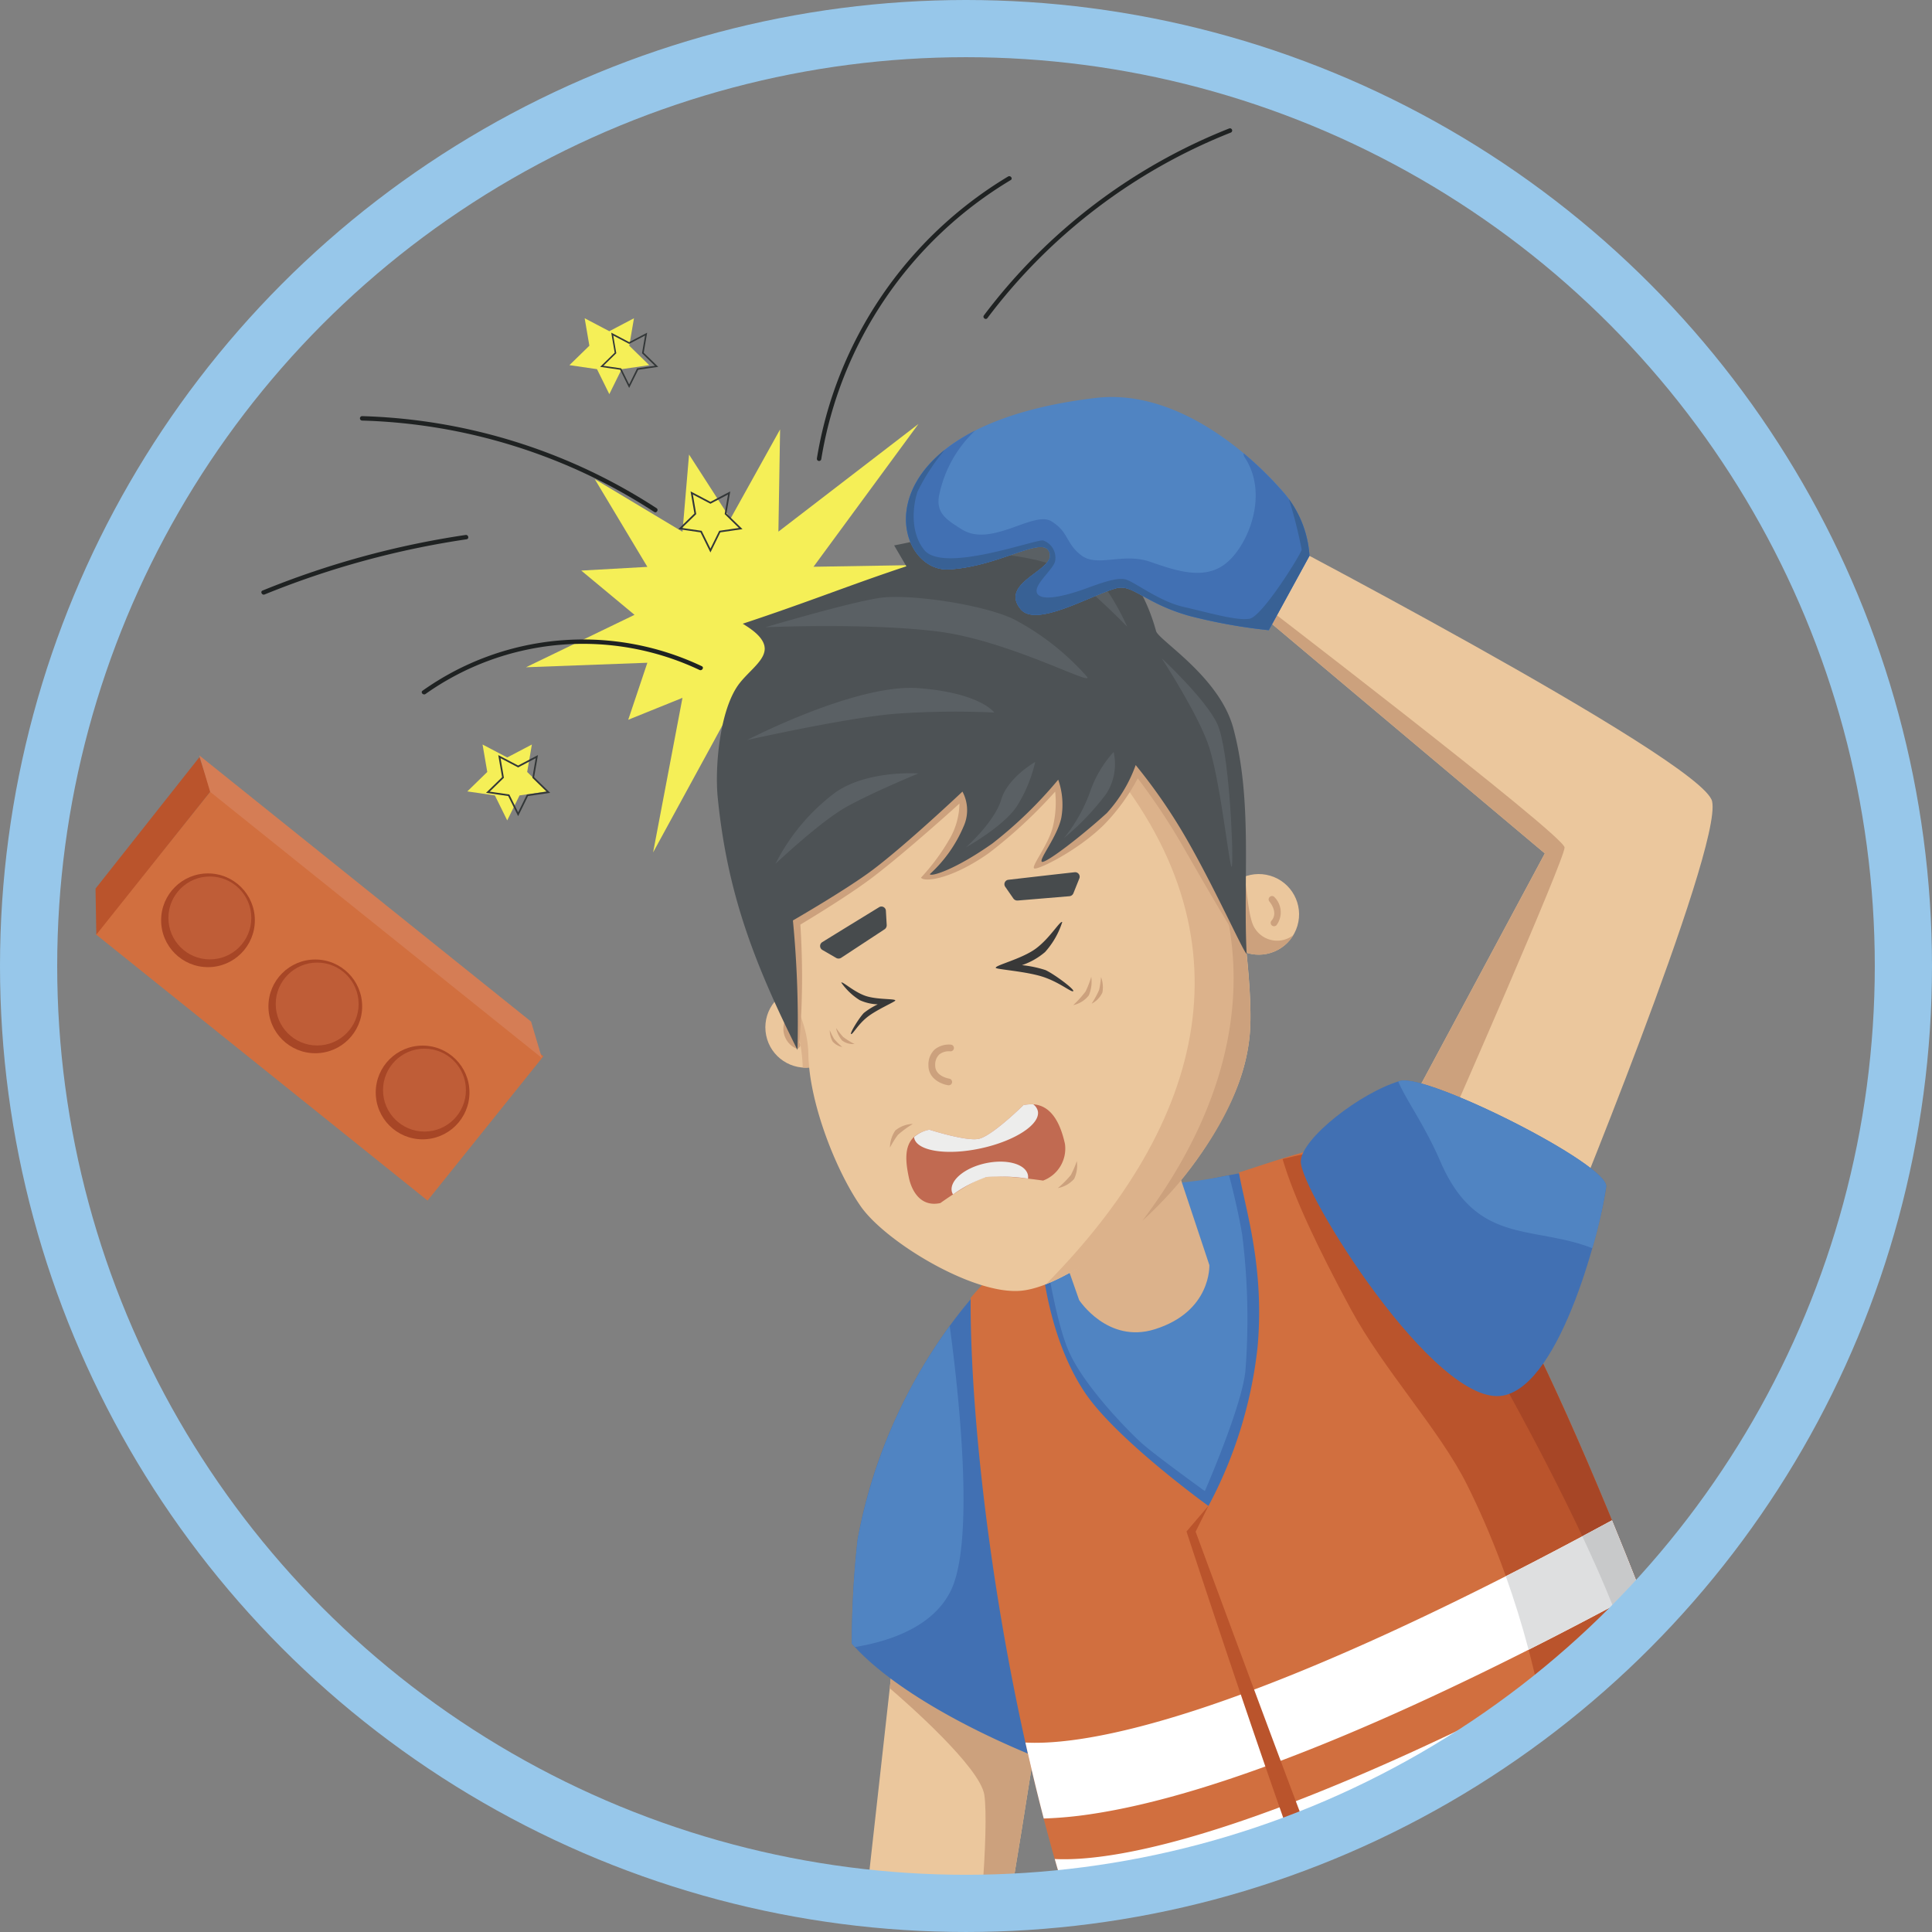 <svg xmlns="http://www.w3.org/2000/svg" xmlns:xlink="http://www.w3.org/1999/xlink" width="202.667" height="202.667" viewBox="0 0 202.667 202.667">
  <rect x="0" y="0" width="202.667" height="202.667" fill="#808080" stroke="none"/>
  <defs>
    <clipPath id="clip-path">
      <circle id="Elipse_53" data-name="Elipse 53" cx="98.333" cy="98.333" r="98.333" transform="translate(3821.261 5942.878)" fill="none"/>
    </clipPath>
    <clipPath id="clip-path-2">
      <rect id="Rectángulo_238" data-name="Rectángulo 238" width="140.137" height="182.625" transform="translate(3871.746 5965.005)" fill="none"/>
    </clipPath>
  </defs>
  <g id="Grupo_2799" data-name="Grupo 2799" transform="translate(-612.66 -3532.398)">
    <g id="Grupo_1183" data-name="Grupo 1183" transform="translate(-3205.602 -2407.48)">
      <g id="Grupo_1182" data-name="Grupo 1182" clip-path="url(#clip-path)">
        <g id="Grupo_1145" data-name="Grupo 1145">
          <g id="Grupo_1140" data-name="Grupo 1140">
            <g id="Grupo_1139" data-name="Grupo 1139">
              <g id="Grupo_1111" data-name="Grupo 1111">
                <path id="Trazado_4275" data-name="Trazado 4275" d="M3490.367,6735.829H3396.79l.233,113.694" fill="none" stroke="#909294" stroke-linecap="round" stroke-linejoin="round" stroke-width="21.782"/>
                <line id="Línea_167" data-name="Línea 167" y2="51.092" transform="translate(3490.6 6795.646)" fill="none" stroke="#909294" stroke-linecap="round" stroke-linejoin="round" stroke-width="18.152"/>
                <rect id="Rectángulo_218" data-name="Rectángulo 218" width="93.578" height="29.128" transform="translate(3397.022 6766.517)" fill="#3d3d66"/>
                <path id="Trazado_4276" data-name="Trazado 4276" d="M3397.456,6796.165H3490.6v-7.359h-93.144a3.424,3.424,0,0,0-3.093,3.679h0A3.425,3.425,0,0,0,3397.456,6796.165Z" fill="#2f2f4f"/>
                <path id="Trazado_4277" data-name="Trazado 4277" d="M3407.481,6733.452a5.942,5.942,0,0,0,5.942,5.942h57.926a5.942,5.942,0,0,0,5.943-5.942h0a5.943,5.943,0,0,0-5.943-5.942h-57.926a5.943,5.943,0,0,0-5.942,5.942Z" fill="#3d3d66"/>
                <path id="Trazado_4278" data-name="Trazado 4278" d="M3498.683,6681.86a5.467,5.467,0,0,0,5.467,5.467h28.318a5.468,5.468,0,0,0,5.468-5.467h0a5.467,5.467,0,0,0-5.468-5.466H3504.15a5.466,5.466,0,0,0-5.467,5.466Z" fill="#0d0d0d"/>
                <path id="Trazado_4279" data-name="Trazado 4279" d="M3532.468,6681.86H3504.15a5.46,5.46,0,0,0-4.729,2.733,5.411,5.411,0,0,1-.738-2.733,5.466,5.466,0,0,1,5.467-5.466h28.318a5.458,5.458,0,0,1,4.73,8.2A5.46,5.46,0,0,0,3532.468,6681.86Z" fill="#333"/>
                <g id="Grupo_1095" data-name="Grupo 1095">
                  <path id="Trazado_4280" data-name="Trazado 4280" d="M3533.181,6681.623H3490.6v118.586h-95.24l-32.967,55.351" fill="none" stroke="#909294" stroke-linecap="round" stroke-linejoin="round" stroke-width="29.043"/>
                  <path id="Trazado_4281" data-name="Trazado 4281" d="M3506.288,6846.738h-67.977l-17.472-17.473h-39.16" fill="none" stroke="#909294" stroke-linecap="round" stroke-linejoin="round" stroke-width="18.152"/>
                  <path id="Trazado_4282" data-name="Trazado 4282" d="M3326.939,6833.2c-1.422,2.662.334,6.375,3.92,8.292l26.555,14.184c3.588,1.917,7.651,1.311,9.073-1.351h0c1.421-2.663-.334-6.376-3.922-8.293l-26.554-14.184c-3.588-1.916-7.65-1.311-9.072,1.352Z" fill="#333"/>
                  <path id="Trazado_4283" data-name="Trazado 4283" d="M3359.724,6851.988l-26.553-14.185a8.281,8.281,0,0,0-6.529-.749,4,4,0,0,1,.3-.74c1.422-2.663,5.484-3.268,9.072-1.352l26.554,14.185c3.588,1.917,5.343,5.629,3.922,8.292a4.521,4.521,0,0,1-2.543,2.1C3364.73,6856.965,3362.992,6853.732,3359.724,6851.988Z" fill="#0d0d0d"/>
                </g>
                <g id="Grupo_1110" data-name="Grupo 1110">
                  <g id="Grupo_1096" data-name="Grupo 1096">
                    <line id="Línea_168" data-name="Línea 168" x1="52.115" y1="13.964" transform="translate(3439.68 6809.524)" fill="none" stroke="#b5b5b5" stroke-miterlimit="10" stroke-width="3.63"/>
                    <line id="Línea_169" data-name="Línea 169" x1="52.101" y2="14.012" transform="translate(3439.694 6823.488)" fill="none" stroke="#b5b5b5" stroke-miterlimit="10" stroke-width="3.63"/>
                    <line id="Línea_170" data-name="Línea 170" x1="38.081" y2="38.221" transform="translate(3453.714 6823.488)" fill="none" stroke="#b5b5b5" stroke-miterlimit="10" stroke-width="3.63"/>
                    <line id="Línea_171" data-name="Línea 171" x1="13.822" y2="52.155" transform="translate(3477.972 6823.488)" fill="none" stroke="#b5b5b5" stroke-miterlimit="10" stroke-width="3.63"/>
                    <line id="Línea_172" data-name="Línea 172" x2="14.153" y2="52.066" transform="translate(3491.795 6823.488)" fill="none" stroke="#b5b5b5" stroke-miterlimit="10" stroke-width="3.63"/>
                    <line id="Línea_173" data-name="Línea 173" x2="38.325" y2="37.98" transform="translate(3491.795 6823.488)" fill="none" stroke="#b5b5b5" stroke-miterlimit="10" stroke-width="3.63"/>
                    <line id="Línea_174" data-name="Línea 174" x2="52.192" y2="13.683" transform="translate(3491.795 6823.488)" fill="none" stroke="#b5b5b5" stroke-miterlimit="10" stroke-width="3.63"/>
                    <line id="Línea_175" data-name="Línea 175" y1="14.292" x2="52.027" transform="translate(3491.795 6809.196)" fill="none" stroke="#b5b5b5" stroke-miterlimit="10" stroke-width="3.63"/>
                    <line id="Línea_176" data-name="Línea 176" y1="38.425" x2="37.875" transform="translate(3491.795 6785.063)" fill="none" stroke="#b5b5b5" stroke-miterlimit="10" stroke-width="3.63"/>
                    <line id="Línea_177" data-name="Línea 177" y1="52.226" x2="13.541" transform="translate(3491.795 6771.262)" fill="none" stroke="#b5b5b5" stroke-miterlimit="10" stroke-width="3.63"/>
                    <line id="Línea_178" data-name="Línea 178" x1="14.435" y1="51.986" transform="translate(3477.36 6771.502)" fill="none" stroke="#b5b5b5" stroke-miterlimit="10" stroke-width="3.63"/>
                    <line id="Línea_179" data-name="Línea 179" x1="38.528" y1="37.768" transform="translate(3453.267 6785.72)" fill="none" stroke="#b5b5b5" stroke-miterlimit="10" stroke-width="3.63"/>
                  </g>
                  <g id="Grupo_1097" data-name="Grupo 1097">
                    <line id="Línea_180" data-name="Línea 180" x1="46.726" y1="26.976" transform="translate(3445.062 6796.5)" fill="none" stroke="#b5b5b5" stroke-miterlimit="10" stroke-width="3.63"/>
                    <line id="Línea_181" data-name="Línea 181" x1="53.952" y2="0.049" transform="translate(3437.835 6823.477)" fill="none" stroke="#b5b5b5" stroke-miterlimit="10" stroke-width="3.63"/>
                    <line id="Línea_182" data-name="Línea 182" x1="46.675" y2="27.063" transform="translate(3445.112 6823.477)" fill="none" stroke="#b5b5b5" stroke-miterlimit="10" stroke-width="3.63"/>
                    <line id="Línea_183" data-name="Línea 183" x1="26.849" y2="46.8" transform="translate(3464.938 6823.477)" fill="none" stroke="#b5b5b5" stroke-miterlimit="10" stroke-width="3.63"/>
                    <line id="Línea_184" data-name="Línea 184" x2="0.195" y2="53.956" transform="translate(3491.787 6823.477)" fill="none" stroke="#b5b5b5" stroke-miterlimit="10" stroke-width="3.63"/>
                    <line id="Línea_185" data-name="Línea 185" x2="27.189" y2="46.606" transform="translate(3491.787 6823.477)" fill="none" stroke="#b5b5b5" stroke-miterlimit="10" stroke-width="3.63"/>
                    <line id="Línea_186" data-name="Línea 186" x2="46.872" y2="26.725" transform="translate(3491.787 6823.477)" fill="none" stroke="#b5b5b5" stroke-miterlimit="10" stroke-width="3.63"/>
                    <line id="Línea_187" data-name="Línea 187" y1="0.339" x2="53.953" transform="translate(3491.787 6823.137)" fill="none" stroke="#b5b5b5" stroke-miterlimit="10" stroke-width="3.63"/>
                    <line id="Línea_188" data-name="Línea 188" y1="27.312" x2="46.531" transform="translate(3491.787 6796.165)" fill="none" stroke="#b5b5b5" stroke-miterlimit="10" stroke-width="3.63"/>
                    <line id="Línea_189" data-name="Línea 189" y1="46.942" x2="26.597" transform="translate(3491.787 6776.534)" fill="none" stroke="#b5b5b5" stroke-miterlimit="10" stroke-width="3.63"/>
                    <line id="Línea_190" data-name="Línea 190" x1="0.488" y1="53.951" transform="translate(3491.299 6769.526)" fill="none" stroke="#b5b5b5" stroke-miterlimit="10" stroke-width="3.63"/>
                    <line id="Línea_191" data-name="Línea 191" x1="27.44" y1="46.453" transform="translate(3464.347 6777.024)" fill="none" stroke="#b5b5b5" stroke-miterlimit="10" stroke-width="3.63"/>
                  </g>
                  <g id="Grupo_1098" data-name="Grupo 1098">
                    <line id="Línea_192" data-name="Línea 192" x1="53.953" transform="translate(3437.842 6823.488)" fill="none" stroke="#b5b5b5" stroke-miterlimit="10" stroke-width="5.446"/>
                    <line id="Línea_193" data-name="Línea 193" x1="46.7" y2="27.02" transform="translate(3445.095 6823.488)" fill="none" stroke="#b5b5b5" stroke-miterlimit="10" stroke-width="5.446"/>
                    <line id="Línea_194" data-name="Línea 194" x1="26.891" y2="46.774" transform="translate(3464.904 6823.488)" fill="none" stroke="#b5b5b5" stroke-miterlimit="10" stroke-width="5.446"/>
                    <line id="Línea_195" data-name="Línea 195" x2="0.147" y2="53.956" transform="translate(3491.795 6823.488)" fill="none" stroke="#b5b5b5" stroke-miterlimit="10" stroke-width="5.446"/>
                    <line id="Línea_196" data-name="Línea 196" x2="27.146" y2="46.629" transform="translate(3491.795 6823.488)" fill="none" stroke="#b5b5b5" stroke-miterlimit="10" stroke-width="5.446"/>
                    <line id="Línea_197" data-name="Línea 197" x2="46.847" y2="26.767" transform="translate(3491.795 6823.488)" fill="none" stroke="#b5b5b5" stroke-miterlimit="10" stroke-width="5.446"/>
                    <line id="Línea_198" data-name="Línea 198" y1="0.292" x2="53.955" transform="translate(3491.795 6823.196)" fill="none" stroke="#b5b5b5" stroke-miterlimit="10" stroke-width="5.446"/>
                    <line id="Línea_199" data-name="Línea 199" y1="27.271" x2="46.555" transform="translate(3491.795 6796.217)" fill="none" stroke="#b5b5b5" stroke-miterlimit="10" stroke-width="5.446"/>
                    <line id="Línea_200" data-name="Línea 200" y1="46.918" x2="26.639" transform="translate(3491.795 6776.569)" fill="none" stroke="#b5b5b5" stroke-miterlimit="10" stroke-width="5.446"/>
                    <line id="Línea_201" data-name="Línea 201" x1="0.438" y1="53.951" transform="translate(3491.356 6769.536)" fill="none" stroke="#b5b5b5" stroke-miterlimit="10" stroke-width="5.446"/>
                    <line id="Línea_202" data-name="Línea 202" x1="27.398" y1="46.478" transform="translate(3464.397 6777.009)" fill="none" stroke="#b5b5b5" stroke-miterlimit="10" stroke-width="5.446"/>
                    <line id="Línea_203" data-name="Línea 203" x1="46.991" y1="26.509" transform="translate(3444.804 6796.979)" fill="none" stroke="#b5b5b5" stroke-miterlimit="10" stroke-width="5.446"/>
                  </g>
                  <g id="Grupo_1109" data-name="Grupo 1109">
                    <g id="Grupo_1100" data-name="Grupo 1100">
                      <g id="Grupo_1099" data-name="Grupo 1099">
                        <path id="Trazado_4284" data-name="Trazado 4284" d="M3491.795,6769.535a53.953,53.953,0,1,1-53.953,53.954,53.953,53.953,0,0,1,53.953-53.954m0-4.278a58.062,58.062,0,1,0,22.668,4.578,57.868,57.868,0,0,0-22.668-4.578Z" fill="#363636"/>
                      </g>
                    </g>
                    <g id="Grupo_1102" data-name="Grupo 1102">
                      <g id="Grupo_1101" data-name="Grupo 1101">
                        <path id="Trazado_4285" data-name="Trazado 4285" d="M3491.795,6770.962a52.354,52.354,0,1,1-20.446,4.127,52.188,52.188,0,0,1,20.446-4.127m0-1.427a53.953,53.953,0,1,0,53.953,53.954,53.953,53.953,0,0,0-53.953-53.954Z" fill="#dbdbdb"/>
                      </g>
                    </g>
                    <g id="Grupo_1104" data-name="Grupo 1104">
                      <g id="Grupo_1103" data-name="Grupo 1103">
                        <path id="Trazado_4286" data-name="Trazado 4286" d="M3491.795,6778.582a44.768,44.768,0,1,1-17.479,3.529,44.612,44.612,0,0,1,17.479-3.529m0-1.854a46.76,46.76,0,1,0,46.761,46.761,46.76,46.76,0,0,0-46.761-46.761Z" fill="#dbdbdb"/>
                      </g>
                    </g>
                    <g id="Grupo_1106" data-name="Grupo 1106">
                      <g id="Grupo_1105" data-name="Grupo 1105">
                        <path id="Trazado_4287" data-name="Trazado 4287" d="M3484.183,6823.489a7.613,7.613,0,1,1,7.612,7.612A7.612,7.612,0,0,1,3484.183,6823.489Z" fill="#dbdbdb"/>
                      </g>
                    </g>
                    <g id="Grupo_1108" data-name="Grupo 1108">
                      <g id="Grupo_1107" data-name="Grupo 1107">
                        <path id="Trazado_4288" data-name="Trazado 4288" d="M3486.337,6823.489a5.459,5.459,0,1,1,5.458,5.459A5.46,5.46,0,0,1,3486.337,6823.489Z" fill="#595959"/>
                      </g>
                    </g>
                  </g>
                </g>
                <path id="Trazado_4289" data-name="Trazado 4289" d="M3364.735,6863.93a15.235,15.235,0,1,0,15.235-15.236A15.234,15.234,0,0,0,3364.735,6863.93Z" fill="#363636"/>
                <path id="Trazado_4290" data-name="Trazado 4290" d="M3371.6,6863.93a8.372,8.372,0,1,0,8.372-8.371A8.372,8.372,0,0,0,3371.6,6863.93Z" fill="#6d6d6d"/>
                <path id="Trazado_4291" data-name="Trazado 4291" d="M3375.235,6863.93a4.735,4.735,0,1,0,4.735-4.735A4.735,4.735,0,0,0,3375.235,6863.93Z" fill="#333"/>
                <path id="Trazado_4292" data-name="Trazado 4292" d="M3397.022,6849.523c0,7.963-7.625,14.407-17.052,14.407" fill="none" stroke="#0d0d0d" stroke-linecap="round" stroke-linejoin="round" stroke-width="36.304"/>
                <path id="Trazado_4293" data-name="Trazado 4293" d="M3377.2,6863.93a2.771,2.771,0,1,0,2.772-2.772A2.773,2.773,0,0,0,3377.2,6863.93Z" fill="#cfcfcf"/>
              </g>
              <rect id="Rectángulo_219" data-name="Rectángulo 219" width="40.371" height="76.205" transform="translate(3490.892 6693.331)" fill="#3d3d66"/>
              <g id="Grupo_1121" data-name="Grupo 1121">
                <path id="Trazado_4294" data-name="Trazado 4294" d="M3472.226,6675.3l-6.316,45.942-44.249-1.2" fill="none" stroke="#e4ae96" stroke-linecap="round" stroke-linejoin="round" stroke-width="69.111"/>
                <rect id="Rectángulo_220" data-name="Rectángulo 220" width="20.894" height="16.159" rx="8.079" transform="translate(3414.068 6709.234) rotate(17.182)" fill="#dd957a"/>
                <path id="Rectángulo_221" data-name="Rectángulo 221" d="M12.254,0h0A12.254,12.254,0,0,1,24.508,12.254V39.943a0,0,0,0,1,0,0H0a0,0,0,0,1,0,0V12.254A12.254,12.254,0,0,1,12.254,0Z" transform="translate(3461.964 6663.569) rotate(14.111)" fill="#587b68"/>
                <g id="Grupo_1120" data-name="Grupo 1120">
                  <path id="Trazado_4295" data-name="Trazado 4295" d="M3521.2,6772.9l-73.414-4.313,11.533-92.474a13.516,13.516,0,0,1,14.14-12.864l39.53,1.868a13.518,13.518,0,0,1,12.864,14.141Z" fill="#648777"/>
                  <g id="Grupo_1115" data-name="Grupo 1115">
                    <g id="Grupo_1114" data-name="Grupo 1114">
                      <g id="Grupo_1112" data-name="Grupo 1112">
                        <rect id="Rectángulo_222" data-name="Rectángulo 222" width="15.24" height="9.521" transform="translate(3366.099 6820.342) rotate(30.05)" fill="#e4ae96"/>
                      </g>
                      <g id="Grupo_1113" data-name="Grupo 1113">
                        <path id="Trazado_4296" data-name="Trazado 4296" d="M3366.922,6849.353,3340.387,6834a7.589,7.589,0,0,1-2.769-10.369h0a7.59,7.59,0,0,1,10.37-2.769l26.535,15.351Z" fill="#e4ae96"/>
                      </g>
                      <rect id="Rectángulo_223" data-name="Rectángulo 223" width="38.244" height="3.795" transform="translate(3366.922 6849.353) rotate(-149.95)" fill="#090909"/>
                      <rect id="Rectángulo_224" data-name="Rectángulo 224" width="7.248" height="11.384" transform="matrix(-0.866, -0.501, 0.501, -0.866, 3351.402, 6835.991)" fill="#090909"/>
                    </g>
                    <path id="Trazado_4297" data-name="Trazado 4297" d="M3468.756,6773.353l-65.73.091-30.77,44.188" fill="none" stroke="#587b68" stroke-linecap="square" stroke-linejoin="round" stroke-width="129.584"/>
                  </g>
                  <g id="Grupo_1119" data-name="Grupo 1119">
                    <g id="Grupo_1118" data-name="Grupo 1118">
                      <g id="Grupo_1116" data-name="Grupo 1116">
                        <rect id="Rectángulo_225" data-name="Rectángulo 225" width="15.24" height="9.521" transform="matrix(0.866, 0.501, -0.501, 0.866, 3406.538, 6820.342)" fill="#e4ae96"/>
                      </g>
                      <g id="Grupo_1117" data-name="Grupo 1117">
                        <path id="Trazado_4298" data-name="Trazado 4298" d="M3407.361,6849.353,3380.826,6834a7.588,7.588,0,0,1-2.768-10.369h0a7.589,7.589,0,0,1,10.369-2.769l26.535,15.351Z" fill="#e4ae96"/>
                      </g>
                      <rect id="Rectángulo_226" data-name="Rectángulo 226" width="38.244" height="3.795" transform="translate(3407.361 6849.353) rotate(-149.95)" fill="#090909"/>
                      <rect id="Rectángulo_227" data-name="Rectángulo 227" width="7.248" height="11.384" transform="matrix(-0.866, -0.501, 0.501, -0.866, 3391.841, 6835.991)" fill="#090909"/>
                    </g>
                    <path id="Trazado_4299" data-name="Trazado 4299" d="M3509.2,6773.353l-65.73.091-30.77,44.188" fill="none" stroke="#587b68" stroke-linecap="square" stroke-linejoin="round" stroke-width="129.584"/>
                  </g>
                </g>
                <path id="Trazado_4300" data-name="Trazado 4300" d="M3514.269,6676.155l-8.474,45-39.885.082" fill="none" stroke="#e4ae96" stroke-linecap="round" stroke-linejoin="round" stroke-width="69.111"/>
                <rect id="Rectángulo_228" data-name="Rectángulo 228" width="20.894" height="16.159" rx="8.079" transform="matrix(0.999, 0.047, -0.047, 0.999, 3453.34, 6711.954)" fill="#dd957a"/>
                <path id="Rectángulo_229" data-name="Rectángulo 229" d="M12.254,0h0A12.254,12.254,0,0,1,24.508,12.254V39.943a0,0,0,0,1,0,0H0a0,0,0,0,1,0,0V12.254A12.254,12.254,0,0,1,12.254,0Z" transform="translate(3502.682 6665.695) rotate(8.793)" fill="#587b68"/>
              </g>
              <g id="Grupo_1138" data-name="Grupo 1138">
                <g id="Grupo_1137" data-name="Grupo 1137">
                  <path id="Trazado_4301" data-name="Trazado 4301" d="M3574.077,6681.623H3531.5v118.586h-96.371l-32.967,55.351" fill="none" stroke="#909294" stroke-linecap="round" stroke-linejoin="round" stroke-width="29.043"/>
                  <path id="Trazado_4302" data-name="Trazado 4302" d="M3547.184,6846.738h-67.977l-17.472-17.473h-45.1" fill="none" stroke="#909294" stroke-linecap="round" stroke-linejoin="round" stroke-width="18.152"/>
                  <path id="Trazado_4303" data-name="Trazado 4303" d="M3531.263,6735.829h-93.577l.233,113.694" fill="none" stroke="#909294" stroke-linecap="round" stroke-linejoin="round" stroke-width="21.782"/>
                  <line id="Línea_204" data-name="Línea 204" y2="51.092" transform="translate(3531.496 6795.646)" fill="none" stroke="#909294" stroke-linecap="round" stroke-linejoin="round" stroke-width="18.152"/>
                  <rect id="Rectángulo_230" data-name="Rectángulo 230" width="93.578" height="29.128" transform="translate(3437.918 6766.517)" fill="#2f2f4f"/>
                  <path id="Trazado_4304" data-name="Trazado 4304" d="M3448.377,6733.452a5.942,5.942,0,0,0,5.942,5.942h57.926a5.942,5.942,0,0,0,5.943-5.942h0a5.943,5.943,0,0,0-5.943-5.942h-57.926a5.943,5.943,0,0,0-5.942,5.942Z" fill="#2f2f4f"/>
                  <path id="Trazado_4305" data-name="Trazado 4305" d="M3539.579,6681.86a5.467,5.467,0,0,0,5.467,5.467h28.318a5.468,5.468,0,0,0,5.468-5.467h0a5.467,5.467,0,0,0-5.468-5.466h-28.318a5.466,5.466,0,0,0-5.467,5.466Z" fill="#0d0d0d"/>
                  <path id="Trazado_4306" data-name="Trazado 4306" d="M3573.364,6681.86h-28.318a5.46,5.46,0,0,0-4.729,2.733,5.458,5.458,0,0,1,4.729-8.2h28.318a5.458,5.458,0,0,1,4.73,8.2A5.46,5.46,0,0,0,3573.364,6681.86Z" fill="#333"/>
                  <path id="Trazado_4307" data-name="Trazado 4307" d="M3367.552,6833.486c-1.422,2.663.334,6.376,3.921,8.293l26.554,14.184c3.588,1.917,7.651,1.311,9.073-1.352h0c1.421-2.662-.333-6.375-3.922-8.292l-26.554-14.185c-3.588-1.916-7.65-1.31-9.072,1.352Z" fill="#333"/>
                  <path id="Trazado_4308" data-name="Trazado 4308" d="M3400.337,6849.16l-26.553-14.185a8.282,8.282,0,0,0-6.529-.749,4.113,4.113,0,0,1,.3-.74c1.422-2.662,5.484-3.268,9.072-1.352l26.554,14.185c3.589,1.917,5.343,5.63,3.922,8.292a4.52,4.52,0,0,1-2.543,2.1C3405.343,6854.137,3403.6,6850.9,3400.337,6849.16Z" fill="#0d0d0d"/>
                  <g id="Grupo_1136" data-name="Grupo 1136">
                    <g id="Grupo_1122" data-name="Grupo 1122">
                      <line id="Línea_205" data-name="Línea 205" x1="52.115" y1="13.964" transform="translate(3480.576 6809.524)" fill="none" stroke="#b5b5b5" stroke-miterlimit="10" stroke-width="3.63"/>
                      <line id="Línea_206" data-name="Línea 206" x1="52.101" y2="14.012" transform="translate(3480.59 6823.488)" fill="none" stroke="#b5b5b5" stroke-miterlimit="10" stroke-width="3.63"/>
                      <line id="Línea_207" data-name="Línea 207" x1="38.081" y2="38.221" transform="translate(3494.61 6823.488)" fill="none" stroke="#b5b5b5" stroke-miterlimit="10" stroke-width="3.63"/>
                      <line id="Línea_208" data-name="Línea 208" x1="13.822" y2="52.155" transform="translate(3518.868 6823.488)" fill="none" stroke="#b5b5b5" stroke-miterlimit="10" stroke-width="3.63"/>
                      <line id="Línea_209" data-name="Línea 209" x2="14.153" y2="52.066" transform="translate(3532.691 6823.488)" fill="none" stroke="#b5b5b5" stroke-miterlimit="10" stroke-width="3.63"/>
                      <line id="Línea_210" data-name="Línea 210" x2="38.325" y2="37.98" transform="translate(3532.691 6823.488)" fill="none" stroke="#b5b5b5" stroke-miterlimit="10" stroke-width="3.63"/>
                      <line id="Línea_211" data-name="Línea 211" x2="52.192" y2="13.683" transform="translate(3532.691 6823.488)" fill="none" stroke="#b5b5b5" stroke-miterlimit="10" stroke-width="3.63"/>
                      <line id="Línea_212" data-name="Línea 212" y1="14.292" x2="52.027" transform="translate(3532.691 6809.196)" fill="none" stroke="#b5b5b5" stroke-miterlimit="10" stroke-width="3.63"/>
                      <line id="Línea_213" data-name="Línea 213" y1="38.425" x2="37.875" transform="translate(3532.691 6785.063)" fill="none" stroke="#b5b5b5" stroke-miterlimit="10" stroke-width="3.63"/>
                      <line id="Línea_214" data-name="Línea 214" y1="52.226" x2="13.541" transform="translate(3532.691 6771.262)" fill="none" stroke="#b5b5b5" stroke-miterlimit="10" stroke-width="3.63"/>
                      <line id="Línea_215" data-name="Línea 215" x1="14.435" y1="51.986" transform="translate(3518.256 6771.502)" fill="none" stroke="#b5b5b5" stroke-miterlimit="10" stroke-width="3.63"/>
                      <line id="Línea_216" data-name="Línea 216" x1="38.528" y1="37.768" transform="translate(3494.163 6785.72)" fill="none" stroke="#b5b5b5" stroke-miterlimit="10" stroke-width="3.63"/>
                    </g>
                    <g id="Grupo_1123" data-name="Grupo 1123">
                      <line id="Línea_217" data-name="Línea 217" x1="46.726" y1="26.976" transform="translate(3485.958 6796.5)" fill="none" stroke="#b5b5b5" stroke-miterlimit="10" stroke-width="3.63"/>
                      <line id="Línea_218" data-name="Línea 218" x1="53.952" y2="0.049" transform="translate(3478.731 6823.477)" fill="none" stroke="#b5b5b5" stroke-miterlimit="10" stroke-width="3.63"/>
                      <line id="Línea_219" data-name="Línea 219" x1="46.675" y2="27.063" transform="translate(3486.008 6823.477)" fill="none" stroke="#b5b5b5" stroke-miterlimit="10" stroke-width="3.63"/>
                      <line id="Línea_220" data-name="Línea 220" x1="26.849" y2="46.8" transform="translate(3505.834 6823.477)" fill="none" stroke="#b5b5b5" stroke-miterlimit="10" stroke-width="3.63"/>
                      <line id="Línea_221" data-name="Línea 221" x2="0.195" y2="53.956" transform="translate(3532.683 6823.477)" fill="none" stroke="#b5b5b5" stroke-miterlimit="10" stroke-width="3.63"/>
                      <line id="Línea_222" data-name="Línea 222" x2="27.189" y2="46.606" transform="translate(3532.683 6823.477)" fill="none" stroke="#b5b5b5" stroke-miterlimit="10" stroke-width="3.63"/>
                      <line id="Línea_223" data-name="Línea 223" x2="46.872" y2="26.725" transform="translate(3532.683 6823.477)" fill="none" stroke="#b5b5b5" stroke-miterlimit="10" stroke-width="3.63"/>
                      <line id="Línea_224" data-name="Línea 224" y1="0.339" x2="53.953" transform="translate(3532.683 6823.137)" fill="none" stroke="#b5b5b5" stroke-miterlimit="10" stroke-width="3.63"/>
                      <line id="Línea_225" data-name="Línea 225" y1="27.312" x2="46.531" transform="translate(3532.683 6796.165)" fill="none" stroke="#b5b5b5" stroke-miterlimit="10" stroke-width="3.63"/>
                      <line id="Línea_226" data-name="Línea 226" y1="46.942" x2="26.597" transform="translate(3532.683 6776.534)" fill="none" stroke="#b5b5b5" stroke-miterlimit="10" stroke-width="3.63"/>
                      <line id="Línea_227" data-name="Línea 227" x1="0.488" y1="53.951" transform="translate(3532.195 6769.526)" fill="none" stroke="#b5b5b5" stroke-miterlimit="10" stroke-width="3.63"/>
                      <line id="Línea_228" data-name="Línea 228" x1="27.44" y1="46.453" transform="translate(3505.243 6777.024)" fill="none" stroke="#b5b5b5" stroke-miterlimit="10" stroke-width="3.63"/>
                    </g>
                    <g id="Grupo_1124" data-name="Grupo 1124">
                      <line id="Línea_229" data-name="Línea 229" x1="53.953" transform="translate(3478.738 6823.488)" fill="none" stroke="#b5b5b5" stroke-miterlimit="10" stroke-width="5.446"/>
                      <line id="Línea_230" data-name="Línea 230" x1="46.7" y2="27.02" transform="translate(3485.991 6823.488)" fill="none" stroke="#b5b5b5" stroke-miterlimit="10" stroke-width="5.446"/>
                      <line id="Línea_231" data-name="Línea 231" x1="26.891" y2="46.774" transform="translate(3505.8 6823.488)" fill="none" stroke="#b5b5b5" stroke-miterlimit="10" stroke-width="5.446"/>
                      <line id="Línea_232" data-name="Línea 232" x2="0.147" y2="53.956" transform="translate(3532.691 6823.488)" fill="none" stroke="#b5b5b5" stroke-miterlimit="10" stroke-width="5.446"/>
                      <line id="Línea_233" data-name="Línea 233" x2="27.146" y2="46.629" transform="translate(3532.691 6823.488)" fill="none" stroke="#b5b5b5" stroke-miterlimit="10" stroke-width="5.446"/>
                      <line id="Línea_234" data-name="Línea 234" x2="46.847" y2="26.767" transform="translate(3532.691 6823.488)" fill="none" stroke="#b5b5b5" stroke-miterlimit="10" stroke-width="5.446"/>
                      <line id="Línea_235" data-name="Línea 235" y1="0.292" x2="53.955" transform="translate(3532.691 6823.196)" fill="none" stroke="#b5b5b5" stroke-miterlimit="10" stroke-width="5.446"/>
                      <line id="Línea_236" data-name="Línea 236" y1="27.271" x2="46.555" transform="translate(3532.691 6796.217)" fill="none" stroke="#b5b5b5" stroke-miterlimit="10" stroke-width="5.446"/>
                      <line id="Línea_237" data-name="Línea 237" y1="46.918" x2="26.639" transform="translate(3532.691 6776.569)" fill="none" stroke="#b5b5b5" stroke-miterlimit="10" stroke-width="5.446"/>
                      <line id="Línea_238" data-name="Línea 238" x1="0.438" y1="53.951" transform="translate(3532.252 6769.536)" fill="none" stroke="#b5b5b5" stroke-miterlimit="10" stroke-width="5.446"/>
                      <line id="Línea_239" data-name="Línea 239" x1="27.398" y1="46.478" transform="translate(3505.293 6777.009)" fill="none" stroke="#b5b5b5" stroke-miterlimit="10" stroke-width="5.446"/>
                      <line id="Línea_240" data-name="Línea 240" x1="46.991" y1="26.509" transform="translate(3485.7 6796.979)" fill="none" stroke="#b5b5b5" stroke-miterlimit="10" stroke-width="5.446"/>
                    </g>
                    <g id="Grupo_1135" data-name="Grupo 1135">
                      <g id="Grupo_1126" data-name="Grupo 1126">
                        <g id="Grupo_1125" data-name="Grupo 1125">
                          <path id="Trazado_4309" data-name="Trazado 4309" d="M3532.691,6769.535a53.953,53.953,0,1,1-53.953,53.954,53.953,53.953,0,0,1,53.953-53.954m0-4.278a58.062,58.062,0,1,0,22.668,4.578,57.868,57.868,0,0,0-22.668-4.578Z" fill="#363636"/>
                        </g>
                      </g>
                      <g id="Grupo_1128" data-name="Grupo 1128">
                        <g id="Grupo_1127" data-name="Grupo 1127">
                          <path id="Trazado_4310" data-name="Trazado 4310" d="M3532.691,6770.962a52.354,52.354,0,1,1-20.446,4.127,52.188,52.188,0,0,1,20.446-4.127m0-1.427a53.953,53.953,0,1,0,53.953,53.954,53.953,53.953,0,0,0-53.953-53.954Z" fill="#dbdbdb"/>
                        </g>
                      </g>
                      <g id="Grupo_1130" data-name="Grupo 1130">
                        <g id="Grupo_1129" data-name="Grupo 1129">
                          <path id="Trazado_4311" data-name="Trazado 4311" d="M3532.691,6778.582a44.768,44.768,0,1,1-17.479,3.529,44.612,44.612,0,0,1,17.479-3.529m0-1.854a46.76,46.76,0,1,0,46.761,46.761,46.76,46.76,0,0,0-46.761-46.761Z" fill="#dbdbdb"/>
                        </g>
                      </g>
                      <g id="Grupo_1132" data-name="Grupo 1132">
                        <g id="Grupo_1131" data-name="Grupo 1131">
                          <path id="Trazado_4312" data-name="Trazado 4312" d="M3525.079,6823.489a7.613,7.613,0,1,1,7.612,7.612A7.612,7.612,0,0,1,3525.079,6823.489Z" fill="#dbdbdb"/>
                        </g>
                      </g>
                      <g id="Grupo_1134" data-name="Grupo 1134">
                        <g id="Grupo_1133" data-name="Grupo 1133">
                          <path id="Trazado_4313" data-name="Trazado 4313" d="M3527.233,6823.489a5.459,5.459,0,1,1,5.458,5.459A5.46,5.46,0,0,1,3527.233,6823.489Z" fill="#595959"/>
                        </g>
                      </g>
                    </g>
                  </g>
                  <path id="Trazado_4314" data-name="Trazado 4314" d="M3405.631,6863.93a15.235,15.235,0,1,0,15.235-15.236A15.234,15.234,0,0,0,3405.631,6863.93Z" fill="#363636"/>
                  <path id="Trazado_4315" data-name="Trazado 4315" d="M3412.494,6863.93a8.372,8.372,0,1,0,8.372-8.371A8.372,8.372,0,0,0,3412.494,6863.93Z" fill="#6d6d6d"/>
                  <path id="Trazado_4316" data-name="Trazado 4316" d="M3416.131,6863.93a4.735,4.735,0,1,0,4.735-4.735A4.735,4.735,0,0,0,3416.131,6863.93Z" fill="#333"/>
                  <path id="Trazado_4317" data-name="Trazado 4317" d="M3437.918,6849.523c0,7.963-7.625,14.407-17.052,14.407" fill="none" stroke="#0d0d0d" stroke-linecap="round" stroke-linejoin="round" stroke-width="36.304"/>
                  <path id="Trazado_4318" data-name="Trazado 4318" d="M3418.094,6863.93a2.771,2.771,0,1,0,2.772-2.772A2.773,2.773,0,0,0,3418.094,6863.93Z" fill="#cfcfcf"/>
                </g>
              </g>
            </g>
          </g>
          <g id="Grupo_1144" data-name="Grupo 1144">
            <rect id="Rectángulo_231" data-name="Rectángulo 231" width="17.068" height="5.893" transform="translate(3481.08 6664.48) rotate(4.063)" fill="#e4ae96"/>
            <path id="Trazado_4319" data-name="Trazado 4319" d="M3501.806,6604.245l-7.717.436c-7.788.112-16.012-5-19.335,4.351-.685,1.929-5.359,5.2-5.888,12.643l-1.181,16.622a18.893,18.893,0,0,0,17.481,20.108l9.752.692a18.946,18.946,0,0,0,20.209-17.431l1.18-16.622C3517.041,6614.706,3509.132,6605.652,3501.806,6604.245Z" fill="#949494"/>
            <rect id="Rectángulo_232" data-name="Rectángulo 232" width="17.068" height="5.362" transform="translate(3481.28 6661.664) rotate(4.063)" fill="#e4ae96"/>
            <rect id="Rectángulo_233" data-name="Rectángulo 233" width="17.068" height="5.648" transform="translate(3481.28 6661.664) rotate(4.063)" fill="#dd957a"/>
            <path id="Rectángulo_234" data-name="Rectángulo 234" d="M10.52,0H31.293a10.52,10.52,0,0,1,10.52,10.52V27A20.907,20.907,0,0,1,20.907,47.9h0A20.907,20.907,0,0,1,0,27V10.52A10.52,10.52,0,0,1,10.52,0Z" transform="matrix(0.997, 0.071, -0.071, 0.997, 3472.182, 6615.116)" fill="#e4ae96"/>
            <path id="Trazado_4320" data-name="Trazado 4320" d="M3511.065,6637.2c3.538-5.288,8.959-2.224,8.634,2.355s-3.937,10.286-9.5,9.89Z" fill="#e4ae96"/>
            <path id="Trazado_4321" data-name="Trazado 4321" d="M3471.611,6634.4c-1.787-5.665-8.555-3.467-8.88,1.112s3.411,10.807,8.01,11.134Z" fill="#e4ae96"/>
            <path id="Trazado_4322" data-name="Trazado 4322" d="M3481.226,6615.758s4.457,5.066,10.335,5.484,9.68-4.208,12.275-3.878-18.277-9.62-18.277-9.62Z" fill="#949494"/>
            <path id="Trazado_4323" data-name="Trazado 4323" d="M3496.611,6648.909c-.178,2.5-5.264,3.113-6.419,3.031s-6.1-1.409-5.926-3.908Z" fill="#fff" stroke="#9c534a" stroke-miterlimit="10" stroke-width="4.501"/>
            <g id="Grupo_1142" data-name="Grupo 1142">
              <g id="Grupo_1141" data-name="Grupo 1141">
                <path id="Trazado_4324" data-name="Trazado 4324" d="M3482.577,6634.561a1.762,1.762,0,1,1-1.634-1.859A1.751,1.751,0,0,1,3482.577,6634.561Z"/>
                <path id="Trazado_4325" data-name="Trazado 4325" d="M3503.7,6636.061a1.761,1.761,0,1,1-1.633-1.859A1.75,1.75,0,0,1,3503.7,6636.061Z"/>
              </g>
              <path id="Trazado_4326" data-name="Trazado 4326" d="M3493.326,6643.725c-.068.958-1.26,1.653-2.663,1.553s-2.485-.956-2.417-1.914,1.261-1.653,2.663-1.553S3493.394,6642.768,3493.326,6643.725Z" fill="#cf9985"/>
              <line id="Línea_241" data-name="Línea 241" x2="6.535" y2="0.464" transform="translate(3499.553 6631.451)" fill="#fff" stroke="#323030" stroke-miterlimit="10" stroke-width="4.942"/>
              <line id="Línea_242" data-name="Línea 242" x2="6.293" y2="0.447" transform="translate(3478.011 6629.92)" fill="#fff" stroke="#323030" stroke-miterlimit="10" stroke-width="4.942"/>
              <rect id="Rectángulo_235" data-name="Rectángulo 235" width="13.71" height="9.043" rx="4.522" transform="matrix(0.997, 0.071, -0.071, 0.997, 3474.22, 6630.609)" fill="none" stroke="#383838" stroke-linecap="round" stroke-miterlimit="10" stroke-width="5.735"/>
              <path id="Rectángulo_236" data-name="Rectángulo 236" d="M4.521,0H9.189A4.522,4.522,0,0,1,13.71,4.522v0A4.521,4.521,0,0,1,9.189,9.043H4.522A4.522,4.522,0,0,1,0,4.522v0A4.521,4.521,0,0,1,4.521,0Z" transform="translate(3495.54 6632.124) rotate(4.063)" fill="none" stroke="#383838" stroke-linecap="round" stroke-miterlimit="10" stroke-width="5.735"/>
              <line id="Línea_243" data-name="Línea 243" x2="7.503" y2="0.533" transform="translate(3487.384 6634.965)" fill="none" stroke="#383838" stroke-miterlimit="10" stroke-width="7.413"/>
              <line id="Línea_244" data-name="Línea 244" y1="1.363" x2="3.826" transform="translate(3508.842 6635.288)" fill="none" stroke="#383838" stroke-miterlimit="10" stroke-width="6.193"/>
              <line id="Línea_245" data-name="Línea 245" x1="3.595" y1="1.89" transform="translate(3470.691 6632.307)" fill="none" stroke="#383838" stroke-miterlimit="10" stroke-width="6.193"/>
            </g>
            <path id="Trazado_4327" data-name="Trazado 4327" d="M3480.959,6647.8a2.779,2.779,0,0,0-.907,3.422" fill="none" stroke="#dd957a" stroke-miterlimit="10" stroke-width="2.25"/>
            <path id="Trazado_4328" data-name="Trazado 4328" d="M3499.334,6649.1a2.778,2.778,0,0,1,.415,3.516" fill="none" stroke="#dd957a" stroke-miterlimit="10" stroke-width="2.25"/>
            <path id="Trazado_4329" data-name="Trazado 4329" d="M3503.53,6637.726a2.778,2.778,0,0,1,2.16,2.806" fill="none" stroke="#dd957a" stroke-miterlimit="10" stroke-width="2.25"/>
            <path id="Trazado_4330" data-name="Trazado 4330" d="M3504.09,6637.053a2.779,2.779,0,0,1,3.081,1.745" fill="none" stroke="#dd957a" stroke-miterlimit="10" stroke-width="2.25"/>
            <path id="Trazado_4331" data-name="Trazado 4331" d="M3479.012,6635.985a2.778,2.778,0,0,0-2.535,2.472" fill="none" stroke="#dd957a" stroke-miterlimit="10" stroke-width="2.25"/>
            <path id="Trazado_4332" data-name="Trazado 4332" d="M3478.553,6635.239a2.78,2.78,0,0,0-3.3,1.292" fill="none" stroke="#dd957a" stroke-miterlimit="10" stroke-width="2.25"/>
            <g id="Grupo_1143" data-name="Grupo 1143">
              <path id="Trazado_4333" data-name="Trazado 4333" d="M3484.715,6624.171a55.4,55.4,0,0,1,6.553-.116,62.435,62.435,0,0,1,6.728,1.06" fill="none" stroke="#dd957a" stroke-miterlimit="10" stroke-width="2.056"/>
              <path id="Trazado_4334" data-name="Trazado 4334" d="M3484.625,6625.434a55.129,55.129,0,0,1,6.553-.116,62.536,62.536,0,0,1,6.728,1.059" fill="none" stroke="#dd957a" stroke-miterlimit="10" stroke-width="2.056"/>
              <path id="Trazado_4335" data-name="Trazado 4335" d="M3484.535,6626.7a55.174,55.174,0,0,1,6.553-.116,62.214,62.214,0,0,1,6.728,1.059" fill="none" stroke="#dd957a" stroke-miterlimit="10" stroke-width="2.056"/>
            </g>
            <path id="Trazado_4336" data-name="Trazado 4336" d="M3485.542,6652.422s4.969,2.862,10.088.276C3495.63,6652.7,3490.467,6656.9,3485.542,6652.422Z" fill="#dd957a"/>
            <path id="Trazado_4337" data-name="Trazado 4337" d="M3482.469,6614.06s5.764,8.349,19.667,2.837a26.581,26.581,0,0,1-19.98-2.859" fill="#aaa8a8"/>
            <path id="Trazado_4338" data-name="Trazado 4338" d="M3513.455,6624.2a1.644,1.644,0,0,0,2.291-.354S3515.92,6626.221,3513.455,6624.2Z" fill="#aaa8a8"/>
            <path id="Trazado_4339" data-name="Trazado 4339" d="M3513.535,6626.2a1.643,1.643,0,0,0,2.29-.355S3516,6628.221,3513.535,6626.2Z" fill="#aaa8a8"/>
            <path id="Trazado_4340" data-name="Trazado 4340" d="M3513.425,6627.743a1.643,1.643,0,0,0,2.29-.355S3515.89,6629.764,3513.425,6627.743Z" fill="#aaa8a8"/>
            <path id="Trazado_4341" data-name="Trazado 4341" d="M3471.9,6620.584s-1.135.732-2.217-.674C3469.686,6619.91,3469.177,6622.237,3471.9,6620.584Z" fill="#aaa8a8"/>
            <path id="Trazado_4342" data-name="Trazado 4342" d="M3471.542,6622.552s-1.136.732-2.217-.674C3469.325,6621.878,3468.816,6624.205,3471.542,6622.552Z" fill="#aaa8a8"/>
            <path id="Trazado_4343" data-name="Trazado 4343" d="M3471.432,6624.1s-1.135.732-2.217-.674C3469.215,6623.421,3468.706,6625.748,3471.432,6624.1Z" fill="#aaa8a8"/>
            <ellipse id="Elipse_44" data-name="Elipse 44" cx="4.42" cy="8.534" rx="4.42" ry="8.534" transform="matrix(0.071, -0.997, 0.997, 0.071, 3480.349, 6674.767)" fill="#e4ae96"/>
          </g>
        </g>
        <g id="Grupo_1181" data-name="Grupo 1181">
          <g id="brick">
            <rect id="Rectángulo_237" data-name="Rectángulo 237" width="44.618" height="19.41" transform="matrix(0.78, 0.626, -0.626, 0.78, 3840.462, 6022.746)" fill="#d16f3f"/>
            <path id="Trazado_4344" data-name="Trazado 4344" d="M3828.365,6037.925l-.082-4.833,10.9-13.793,1.2,3.545Z" fill="#ba542c"/>
            <path id="Trazado_4345" data-name="Trazado 4345" d="M3875.107,6050.863l-34.8-27.921-1.136-3.82,34.8,27.921Z" fill="#d57d55"/>
            <g id="Grupo_1147" data-name="Grupo 1147">
              <circle id="Elipse_45" data-name="Elipse 45" cx="4.916" cy="4.916" r="4.916" transform="translate(3835.164 6031.5)" fill="#a74626"/>
              <g id="Grupo_1146" data-name="Grupo 1146">
                <circle id="Elipse_46" data-name="Elipse 46" cx="4.348" cy="4.348" r="4.348" transform="translate(3835.928 6031.822)" fill="#bf5d37"/>
              </g>
            </g>
            <g id="Grupo_1149" data-name="Grupo 1149">
              <circle id="Elipse_47" data-name="Elipse 47" cx="4.916" cy="4.916" r="4.916" transform="translate(3846.42 6040.531)" fill="#a74626"/>
              <g id="Grupo_1148" data-name="Grupo 1148">
                <circle id="Elipse_48" data-name="Elipse 48" cx="4.348" cy="4.348" r="4.348" transform="translate(3847.185 6040.853)" fill="#bf5d37"/>
              </g>
            </g>
            <g id="Grupo_1151" data-name="Grupo 1151">
              <circle id="Elipse_49" data-name="Elipse 49" cx="4.916" cy="4.916" r="4.916" transform="translate(3857.677 6049.562)" fill="#a74626"/>
              <g id="Grupo_1150" data-name="Grupo 1150">
                <circle id="Elipse_50" data-name="Elipse 50" cx="4.348" cy="4.348" r="4.348" transform="translate(3858.441 6049.883)" fill="#bf5d37"/>
              </g>
            </g>
          </g>
          <g id="stars_and_lines" data-name="stars and lines">
            <g id="stars">
              <path id="Trazado_4346" data-name="Trazado 4346" d="M3894.885,5994.3l5.209-9.377-.177,10.725,14.689-11.294-11.006,14.977,10.725-.177-9.377,5.209,5.889,4.635-7.237.4,7.817,10.621-11.5-6.938.177,10.726-5.209-9.377-8.112,14.867,3.081-16.215-5.69,2.3,2.007-5.982-12.734.474,11.386-5.5-5.587-4.643,6.936-.389-5.516-9.2,9.2,5.517.688-8.1Z" fill="#f5ef57"/>
              <g id="Grupo_1157" data-name="Grupo 1157">
                <g id="Grupo_1153" data-name="Grupo 1153">
                  <path id="Trazado_4347" data-name="Trazado 4347" d="M3882.18,5974.623l2.586-1.36-.494,2.88,2.093,2.04-2.892.42-1.293,2.62-1.293-2.62-2.892-.42,2.093-2.04-.494-2.88Z" fill="#f5ef57"/>
                  <g id="Grupo_1152" data-name="Grupo 1152">
                    <path id="Trazado_4348" data-name="Trazado 4348" d="M3884.26,5980.573l-.941-1.907-2.1-.306,1.523-1.484-.359-2.1,1.882.99,1.883-.99-.36,2.1,1.523,1.484-2.1.306Zm-2.7-2.325,1.866.271.834,1.69.834-1.69,1.866-.271-1.35-1.316.319-1.858-1.669.877-1.668-.877.318,1.858Z" fill="#333738"/>
                  </g>
                </g>
                <g id="Grupo_1154" data-name="Grupo 1154">
                  <path id="Trazado_4349" data-name="Trazado 4349" d="M3892.787,5997.83l-1.04-2.108-2.327-.338,1.684-1.641-.4-2.317,2.081,1.094,2.081-1.094-.4,2.317,1.683,1.641-2.326.338Zm-2.984-2.57,2.062.3.922,1.869.922-1.869,2.062-.3-1.492-1.455.353-2.053-1.845.969-1.844-.969.352,2.053Z" fill="#333738"/>
                </g>
                <g id="Grupo_1156" data-name="Grupo 1156">
                  <path id="Trazado_4350" data-name="Trazado 4350" d="M3871.47,6019.337l2.586-1.36-.494,2.88,2.092,2.04-2.892.42-1.293,2.621-1.293-2.621-2.892-.42,2.093-2.04-.494-2.88Z" fill="#f5ef57"/>
                  <g id="Grupo_1155" data-name="Grupo 1155">
                    <path id="Trazado_4351" data-name="Trazado 4351" d="M3872.614,6025.491l-1.041-2.108-2.326-.338,1.683-1.641-.4-2.317,2.081,1.094,2.08-1.094-.4,2.317,1.683,1.641-2.326.338Zm-2.985-2.57,2.062.3.923,1.869.922-1.869,2.062-.3-1.492-1.455.352-2.054-1.844.97-1.845-.97.352,2.054Z" fill="#333738"/>
                  </g>
                </g>
              </g>
            </g>
            <g id="lines">
              <g id="Grupo_1161" data-name="Grupo 1161">
                <g id="Grupo_1158" data-name="Grupo 1158">
                  <path id="Trazado_4352" data-name="Trazado 4352" d="M3886.888,5993.58a59.264,59.264,0,0,0-30.644-9.585.232.232,0,0,1,.015-.464,59.734,59.734,0,0,1,30.876,9.656c.25.163,0,.557-.247.393Z" fill="#1f2222"/>
                </g>
                <g id="Grupo_1159" data-name="Grupo 1159">
                  <path id="Trazado_4353" data-name="Trazado 4353" d="M3867.209,5996.449a91.623,91.623,0,0,0-21.188,5.788c-.274.112-.492-.3-.215-.411a92.075,92.075,0,0,1,21.3-5.83c.294-.043.4.409.1.453Z" fill="#1f2222"/>
                </g>
                <g id="Grupo_1160" data-name="Grupo 1160">
                  <path id="Trazado_4354" data-name="Trazado 4354" d="M3891.636,6010.156a28.589,28.589,0,0,0-28.735,2.519c-.239.173-.556-.167-.313-.342a29.067,29.067,0,0,1,29.294-2.57c.269.13.02.522-.246.393Z" fill="#1f2222"/>
                </g>
              </g>
              <g id="Grupo_1164" data-name="Grupo 1164">
                <g id="Grupo_1162" data-name="Grupo 1162">
                  <path id="Trazado_4355" data-name="Trazado 4355" d="M3904.414,5988.034a41.994,41.994,0,0,1,19.872-29.266c.257-.153-.023-.524-.277-.373a42.445,42.445,0,0,0-20.055,29.577.232.232,0,0,0,.46.062Z" fill="#1f2222"/>
                </g>
                <g id="Grupo_1163" data-name="Grupo 1163">
                  <path id="Trazado_4356" data-name="Trazado 4356" d="M3921.842,5973.245a59.262,59.262,0,0,1,25.537-19.462.232.232,0,0,0-.171-.431,59.73,59.73,0,0,0-25.732,19.608c-.179.238.186.525.366.285Z" fill="#1f2222"/>
                </g>
              </g>
            </g>
          </g>
          <g id="worker_without_helmet" data-name="worker without helmet">
            <g id="Grupo_1180" data-name="Grupo 1180" clip-path="url(#clip-path-2)">
              <g id="Grupo_1179" data-name="Grupo 1179">
                <g id="worker">
                  <path id="Trazado_4357" data-name="Trazado 4357" d="M3935.924,6065.679s-9.65,3.372-14.613,9.08-1.017,16.857,2.084,33.309c2.612,13.852,16.073,58.063,18.152,59.523s19.726,1.246,30.38-4.406,26.908-15.371,27.839-16.867-21-53.067-24.155-58.266-12.124-24.391-18.983-25.506S3937.165,6065.953,3935.924,6065.679Z" fill="#4170b3"/>
                  <path id="Trazado_4358" data-name="Trazado 4358" d="M3948.565,6069.376c-.485-2.906-1.367-6.172-1.367-6.172l-.121-.024a42.559,42.559,0,0,1-10.748.888s-3.933,2.844-7.821,5.082l-.832.544s1.111,8.335,2.716,11.965,6.188,8.295,7.581,9.559,6.678,5.075,6.678,5.075,3.983-9.1,4.265-12.744A70.906,70.906,0,0,0,3948.565,6069.376Z" fill="#5084c2"/>
                  <g id="right_hand" data-name="right hand">
                    <g id="Grupo_1165" data-name="Grupo 1165">
                      <path id="Trazado_4359" data-name="Trazado 4359" d="M3912.323,6110.468l-3.965,35.574-14.434,39.14-2.666,11.619,4.942,2.993,6.186-10.341s18.3-34.867,19.932-40.328c1.177-3.938,5.4-31.878,5.4-31.878Z" fill="#ebc79d"/>
                      <path id="Trazado_4360" data-name="Trazado 4360" d="M3922.318,6149.125c1.177-3.938,5.4-31.878,5.4-31.878l-13.338-5.873-2.665,4.528-.119,1.071c1.728,1.482,9.476,8.273,9.923,11.191.5,3.285-.527,17.222-1.766,20.668-1.124,3.128-22.057,47.756-22.057,47.756l.375.075,4.313-7.21S3920.686,6154.586,3922.318,6149.125Z" fill="#cca17d"/>
                    </g>
                    <g id="glove">
                      <path id="Trazado_4361" data-name="Trazado 4361" d="M3894.21,6182.446l10.3,4.347s-.42,5.02-.3,6.254a49.322,49.322,0,0,1,.174,8.417c-.408,4.656-.007,8.963-2.677,9.148-2.53.176-3.461-7.621-3.461-7.621s-1.085-.47-2.884,2.937-2.39,14.428-11.23,12.528-5.285-16.788-2.862-20.892c1.826-3.092,7.829-8.9,10.678-11.581A17.841,17.841,0,0,0,3894.21,6182.446Z" fill="#6eb09a"/>
                      <path id="Trazado_4362" data-name="Trazado 4362" d="M3892.635,6185.384c2.244,1.374,6.409,2.819,7.714,4.822,1.177,1.808,3.278,10.533.875,11.482s-3.467-1.3-4.256-.97c-1.878.784-5.762,8.212-6.644,10.454s-2.574,5.31-6.889,4.616c-3.375-.543-4.551-3.733-4.9-5.1.294,3.729,1.8,6.947,5.6,7.764,8.84,1.9,9.43-9.12,11.23-12.528s2.884-2.937,2.884-2.937.931,7.8,3.461,7.621c2.67-.185,2.269-4.492,2.677-9.148a49.322,49.322,0,0,0-.174-8.417c-.119-1.234.3-6.254.3-6.254l-10.3-4.347S3893.208,6184.441,3892.635,6185.384Z" fill="#5d9783"/>
                      <path id="Trazado_4363" data-name="Trazado 4363" d="M3904.213,6193.047c-.119-1.234.3-6.254.3-6.254l-10.185-4.3c2.36,1.306,6.718,3.739,7.611,4.388,1.24.9,1.407,2.6,1.551,4.564a87.77,87.77,0,0,1-.027,11.754c-.382,2.55-.164,5.215-2.052,5.567-1.411.263-1.906-6.528-3.389-6.447-1.841.1-3.971,4.01-4.556,6.472-.575,2.423-3.569,7.939-5.765,8.844-2.461,1.014-4.52.139-6.343-.47a6.541,6.541,0,0,0,2.776,1.288c8.84,1.9,9.525-9.123,11.205-12.591,1.438-2.967,2.909-2.874,2.909-2.874s.931,7.8,3.461,7.621c2.67-.185,2.269-4.492,2.677-9.148A49.322,49.322,0,0,0,3904.213,6193.047Z" fill="#528574"/>
                    </g>
                    <g id="Grupo_1166" data-name="Grupo 1166">
                      <path id="Trazado_4364" data-name="Trazado 4364" d="M3927.849,6124.545c.331-2.019-4.447-51.64-4.447-51.64-.985.383-12.04,11.113-15.176,28.483a99.034,99.034,0,0,0-.607,10.908C3911.472,6116.7,3919.431,6121.228,3927.849,6124.545Z" fill="#4170b3"/>
                      <path id="Trazado_4365" data-name="Trazado 4365" d="M3908.226,6101.388a99.034,99.034,0,0,0-.607,10.908q.158.179.324.358c3.584-.589,8.219-2.1,10.074-5.946,2.617-5.428.664-21.852-.128-27.735A55.055,55.055,0,0,0,3908.226,6101.388Z" fill="#5084c2"/>
                    </g>
                  </g>
                  <g id="vest">
                    <path id="Trazado_4366" data-name="Trazado 4366" d="M3976.862,6076.441c-2.666-4.891-7.449-13.009-12.539-16.827-4.453-.954-13.321,2.433-16.1,3.254.666,3.8,2.728,9.974,1.951,18.386a45.837,45.837,0,0,1-5.146,16.6s-9.743-7.028-13.014-11.974c-4.486-6.784-4.653-16.113-4.653-16.113a29.391,29.391,0,0,0-7.279,6.263c-.07,13,2.52,36.393,8.691,58.417,4.977,17.566,12.428,33.188,13.724,34.1,1.645,1.157,14.743,2.666,25.267-1.932l.012.035c1.53-.662,3-1.359,4.366-2.084,10.724-5.694,27.489-12.378,29.4-18.74C4003.628,6138.877,3985.724,6092.7,3976.862,6076.441Z" fill="#d16f3f"/>
                    <path id="Trazado_4367" data-name="Trazado 4367" d="M3972.146,6164.565c10.724-5.694,27.489-12.378,29.4-18.74,2.085-6.948-15.819-53.125-24.681-69.384-2.666-4.891-7.449-13.009-12.539-16.827-1.956-.419-8.75,1.177-11.52,1.848,1.193,4.056,3.728,9.394,7.158,15.746s9.3,12.645,12.167,18.371c10.317,20.632,15.269,53.441-1.753,69.882C3970.981,6165.168,3971.573,6164.869,3972.146,6164.565Z" fill="#ba542c"/>
                    <path id="Trazado_4368" data-name="Trazado 4368" d="M3974.46,6072.228l-.184,9.752s10.5,18.132,14.553,30.06,6.68,31.97,1.67,42.706c-.109.234-.219.462-.328.688,5.761-3.174,10.419-6.431,11.372-9.609,2.085-6.948-15.819-53.125-24.681-69.384C3976.187,6075.2,3975.376,6073.758,3974.46,6072.228Z" fill="#a74626"/>
                    <g id="Grupo_1169" data-name="Grupo 1169">
                      <g id="Grupo_1167" data-name="Grupo 1167">
                        <path id="Trazado_4369" data-name="Trazado 4369" d="M3925.829,6122.672c.591,2.652,1.23,5.314,1.921,7.967a41.905,41.905,0,0,0,4.9-.451c13.2-1.949,32.587-9.812,57.686-23.39-.978-2.5-1.977-5-2.979-7.433C3948.425,6120.5,3932.039,6123,3925.829,6122.672Z" fill="#fff"/>
                        <path id="Trazado_4370" data-name="Trazado 4370" d="M3990.333,6106.793c-.977-2.5-1.975-4.992-2.976-7.427q-5.91,3.207-11.136,5.857c.89,2.492,1.694,5.073,2.391,7.711q5.635-2.844,11.723-6.136Z" fill="#dedfe0"/>
                        <path id="Trazado_4371" data-name="Trazado 4371" d="M3984.251,6101.037c1.158,2.464,2.259,4.949,3.2,7.308q1.428-.762,2.882-1.547c-.979-2.506-1.977-4.995-2.977-7.429Q3985.777,6100.219,3984.251,6101.037Z" fill="#c8c9ca"/>
                      </g>
                      <g id="Grupo_1168" data-name="Grupo 1168">
                        <path id="Trazado_4372" data-name="Trazado 4372" d="M3991.867,6110.774c-39.91,21.835-56.644,24.428-62.963,24.114.776,2.713,1.61,5.376,2.469,7.943a43.219,43.219,0,0,0,4.31-.429c13.425-1.982,33.244-10.08,58.964-24.085C3993.765,6115.846,3992.832,6113.316,3991.867,6110.774Z" fill="#fff"/>
                        <path id="Trazado_4373" data-name="Trazado 4373" d="M3994.645,6118.312c-.881-2.469-1.814-5-2.778-7.536q-6.517,3.563-12.227,6.466c.582,2.715,1.043,5.469,1.366,8.228q6.516-3.273,13.641-7.153Z" fill="#dedfe0"/>
                        <path id="Trazado_4374" data-name="Trazado 4374" d="M3994.646,6118.314c-.882-2.471-1.814-5-2.779-7.538q-1.488.81-2.93,1.588a79.1,79.1,0,0,1,2.15,7.874q1.761-.94,3.56-1.921Z" fill="#c8c9ca"/>
                      </g>
                    </g>
                    <g id="Grupo_1170" data-name="Grupo 1170">
                      <path id="Trazado_4375" data-name="Trazado 4375" d="M3968.446,6166.4a264.77,264.77,0,0,1-11.62-25.012c-4.695-12.081-14.1-40.856-14.1-40.856l2.307-2.7-1.35,2.719c1.33,3.608,10.644,28.863,15.014,40.108,4.672,12.022,11.292,24.826,11.356,24.949Z" fill="#ba542c"/>
                    </g>
                  </g>
                  <g id="head">
                    <circle id="Elipse_51" data-name="Elipse 51" cx="4.228" cy="4.228" r="4.228" transform="translate(3945.046 6038.636) rotate(-73.372)" fill="#ebc79d"/>
                    <path id="Trazado_4376" data-name="Trazado 4376" d="M3947.9,6032.323a4.227,4.227,0,1,0,6.034,5.647,2.757,2.757,0,0,1-4.051-.733c-.67-.966-.822-4.17-1.074-5.389A4.2,4.2,0,0,0,3947.9,6032.323Z" fill="#cca17d"/>
                    <circle id="Elipse_52" data-name="Elipse 52" cx="4.228" cy="4.228" r="4.228" transform="translate(3897.799 6044.336) rotate(-11.346)" fill="#ebc79d"/>
                    <path id="Trazado_4377" data-name="Trazado 4377" d="M3927.8,6065.8l3.662,10.451s2.99,4.609,7.925,3.07c5.973-1.862,5.737-6.736,5.737-6.736l-4.856-14.6Z" fill="#dcb28b"/>
                    <path id="Trazado_4378" data-name="Trazado 4378" d="M3900.364,6044.177c-.021.014-.04.032-.061.047a15.977,15.977,0,0,1,2.164,7.64,4.227,4.227,0,1,0-2.1-7.687Z" fill="#dcb28b"/>
                    <path id="Trazado_4379" data-name="Trazado 4379" d="M3895.959,6026.679a22.608,22.608,0,0,0,1.376,10.626c2.147,4.943,5.627,8.1,5.724,13.181s2.871,12.161,5.484,15.922,11.918,9.383,16.88,8.864c5.039-.527,12.956-7.284,16.2-11.255s7.538-9.525,7.795-16.566-2.374-21.943-3.54-26.709-8.626-16.742-13.932-18.2-14.8-2.161-19.25.074-10.489,3.426-13.8,9.157S3895.959,6026.679,3895.959,6026.679Z" fill="#ebc79d"/>
                    <path id="Trazado_4380" data-name="Trazado 4380" d="M3933.787,6019.149c16.291,19.023,10.815,38.625-5.8,55.444,9.342-3.954,17.636-13.147,20.5-22.193,1.456-4.593.809-9.768.273-14.7C3947.286,6024.052,3944.919,6017.071,3933.787,6019.149Z" fill="#dcb28b"/>
                    <path id="Trazado_4381" data-name="Trazado 4381" d="M3945.74,6020.232a28.035,28.035,0,0,0-7.527-1.3c13.961,16.3,11.206,33.967-.111,49a42.318,42.318,0,0,0,3.785-3.916c3.247-3.971,7.319-9.946,7.534-16.57.228-7.042-2.374-21.943-3.54-26.709C3945.842,6020.58,3945.794,6020.409,3945.74,6020.232Z" fill="#cca17d"/>
                    <path id="Trazado_4382" data-name="Trazado 4382" d="M3904.512,6039.516l1.471.853a.507.507,0,0,0,.528-.024l4.532-2.977a.511.511,0,0,0,.235-.452l-.087-1.513a.467.467,0,0,0-.732-.346c-1.39.851-4.516,2.766-5.921,3.64A.476.476,0,0,0,3904.512,6039.516Z" fill="#474b4d"/>
                    <path id="Trazado_4383" data-name="Trazado 4383" d="M3931.493,6032.007l-.633,1.579a.5.5,0,0,1-.43.306l-5.4.451a.511.511,0,0,1-.464-.21l-.864-1.245a.468.468,0,0,1,.363-.724c1.618-.187,5.261-.607,6.906-.785A.475.475,0,0,1,3931.493,6032.007Z" fill="#474b4d"/>
                    <g id="Grupo_1171" data-name="Grupo 1171">
                      <path id="Trazado_4384" data-name="Trazado 4384" d="M3917.98,6053.662a.355.355,0,0,1-.253.059c-.719-.108-2.077-.681-2.07-2.075a2.157,2.157,0,0,1,.66-1.685,2.392,2.392,0,0,1,1.7-.5.352.352,0,1,1-.081.7,1.624,1.624,0,0,0-1.15.335,1.489,1.489,0,0,0-.42,1.156c-.005,1.141,1.455,1.373,1.47,1.376a.353.353,0,0,1,.149.638Z" fill="#cca17d"/>
                    </g>
                    <g id="Grupo_1172" data-name="Grupo 1172">
                      <path id="Trazado_4385" data-name="Trazado 4385" d="M3952.11,6036.976a.352.352,0,0,1-.466-.521c.743-.854-.177-1.956-.216-2a.352.352,0,0,1,.535-.459,2.264,2.264,0,0,1,.212,2.924A.333.333,0,0,1,3952.11,6036.976Z" fill="#cca17d"/>
                    </g>
                    <g id="Grupo_1173" data-name="Grupo 1173">
                      <path id="Trazado_4386" data-name="Trazado 4386" d="M3902.053,6049.8a.35.35,0,0,1-.382.013,2.265,2.265,0,0,1-1.122-2.708.352.352,0,0,1,.65.272c-.437,1.045.783,1.8.835,1.832a.353.353,0,0,1,.119.484A.342.342,0,0,1,3902.053,6049.8Z" fill="#cca17d"/>
                    </g>
                    <g id="eye_1" data-name="eye 1">
                      <path id="Trazado_4387" data-name="Trazado 4387" d="M3906.511,6042.951c.126-.154,1.228.906,2.455,1.364s3.225.3,3.214.515c-.006.13-1.991.97-2.979,1.772s-1.5,1.82-1.659,1.748.83-1.686,1.334-2.208a7.332,7.332,0,0,1,1.464-.909,4.923,4.923,0,0,1-1.9-.443A6.69,6.69,0,0,1,3906.511,6042.951Z" fill="#383838"/>
                      <path id="Trazado_4388" data-name="Trazado 4388" d="M3907.9,6049.394a1.892,1.892,0,0,1-1.3-.366,3.042,3.042,0,0,1-.64-1.322,9.067,9.067,0,0,0,.747.947A7.851,7.851,0,0,0,3907.9,6049.394Z" fill="#cca17d"/>
                      <path id="Trazado_4389" data-name="Trazado 4389" d="M3906.618,6049.71a1.783,1.783,0,0,1-1.015-.584,2.51,2.51,0,0,1-.3-1.18,7.947,7.947,0,0,0,.456.911A7.3,7.3,0,0,0,3906.618,6049.71Z" fill="#cca17d"/>
                    </g>
                    <g id="eye_1-2" data-name="eye 1">
                      <path id="Trazado_4390" data-name="Trazado 4390" d="M3929.692,6036.6c-.248-.141-1.272,1.67-2.756,2.775s-4.333,1.769-4.217,2.033c.072.161,3.229.365,4.984.952s2.954,1.647,3.14,1.489-1.96-1.768-2.91-2.21a11.74,11.74,0,0,0-2.466-.516,7.358,7.358,0,0,0,2.419-1.373A8.607,8.607,0,0,0,3929.692,6036.6Z" fill="#383838"/>
                      <path id="Trazado_4391" data-name="Trazado 4391" d="M3930.846,6045.314a2.818,2.818,0,0,0,1.633-1.021,3.7,3.7,0,0,0,.257-1.943,11.393,11.393,0,0,1-.585,1.516A10.73,10.73,0,0,1,3930.846,6045.314Z" fill="#cca17d"/>
                      <path id="Trazado_4392" data-name="Trazado 4392" d="M3932.775,6045.162a2.476,2.476,0,0,0,1.13-1.174,3.052,3.052,0,0,0-.144-1.617,9.683,9.683,0,0,1-.2,1.345A9.467,9.467,0,0,1,3932.775,6045.162Z" fill="#cca17d"/>
                    </g>
                    <g id="Grupo_1175" data-name="Grupo 1175">
                      <g id="Grupo_1174" data-name="Grupo 1174">
                        <path id="Trazado_4393" data-name="Trazado 4393" d="M3927.681,6063.721s-4.437-.659-5.936-.374c-1.417.27-4.839,2.732-4.839,2.732-2.077.454-3-1.28-3.293-2.625-.552-2.525-.474-4.5,2.146-5.07,0,0,3.908,1.261,5.2.953,1.43-.34,4.654-3.527,4.654-3.527,2.62-.573,3.809,1.54,4.362,4.064A3.576,3.576,0,0,1,3927.681,6063.721Z" fill="#c16a51"/>
                        <path id="Trazado_4394" data-name="Trazado 4394" d="M3927.129,6056.419a1.22,1.22,0,0,0-.473-.691,3.646,3.646,0,0,0-1.042.082s-3.224,3.187-4.654,3.527c-1.293.308-5.2-.953-5.2-.953a3.364,3.364,0,0,0-1.609.767.769.769,0,0,0,.009.106c.3,1.377,3.449,1.859,7.03,1.075S3927.43,6057.8,3927.129,6056.419Z" fill="#ededec"/>
                        <path id="Trazado_4395" data-name="Trazado 4395" d="M3926.1,6063.516a1.164,1.164,0,0,0-.01-.387c-.253-1.157-2.245-1.7-4.45-1.222s-3.785,1.811-3.532,2.968a1.137,1.137,0,0,0,.128.3,13.725,13.725,0,0,1,3.511-1.827A19.712,19.712,0,0,1,3926.1,6063.516Z" fill="#ededec"/>
                      </g>
                      <path id="Trazado_4396" data-name="Trazado 4396" d="M3914.021,6057.778a3.01,3.01,0,0,0-1.843.69,3.252,3.252,0,0,0-.561,1.794,10.239,10.239,0,0,1,.835-1.335A10.674,10.674,0,0,1,3914.021,6057.778Z" fill="#cca17d"/>
                      <path id="Trazado_4397" data-name="Trazado 4397" d="M3929.23,6064.508a3.005,3.005,0,0,0,1.713-.969,3.245,3.245,0,0,0,.276-1.858,10.244,10.244,0,0,1-.618,1.447A10.581,10.581,0,0,1,3929.23,6064.508Z" fill="#cca17d"/>
                    </g>
                    <g id="Grupo_1176" data-name="Grupo 1176">
                      <path id="Trazado_4398" data-name="Trazado 4398" d="M3902.063,6049.908c-4.654-9.332-7.163-15.363-8.15-25.242-.319-3.2-.485-9.19,1.594-11.857,1.679-2.154,5.38-4.681.9-7.354,6.99-2.316,11.995-3.793,17.886-5.744-.344-.589-.856-1.577-1.35-2.421a64.746,64.746,0,0,1,12.118-1.338c7.264-.126,12.225,4.375,14.147,11.378.265.966,6.652,4.786,8.1,10.181,2.042,7.6,1.315,14.26,1.7,22.16-.237.048-3.383-5.3-6.45-10.646a67.91,67.91,0,0,0-4.946-7.5,20.98,20.98,0,0,1-3.562,4.891c-2.784,2.738-6.958,4.76-7.3,4.56-.365-.212,1.6-2.588,2-4.558a10.772,10.772,0,0,0,.2-3.5,50.494,50.494,0,0,1-6.933,6.433c-3.869,2.735-6.783,3.108-7.144,2.593a22.075,22.075,0,0,0,2.965-4,7.625,7.625,0,0,0,1.07-3.772s-5.68,5.158-9.256,7.849c-2.724,2.049-7.433,4.848-7.433,4.848A84.86,84.86,0,0,1,3902.063,6049.908Z" fill="#cca17d"/>
                      <path id="Trazado_4399" data-name="Trazado 4399" d="M3901.918,6050.023c-4.654-9.333-7.38-16.6-8.366-26.479-.319-3.2.205-9.319,2.285-11.987,1.679-2.153,4.822-3.578.338-6.251,6.991-2.315,11.274-4.073,17.166-6.025l-1.282-2.19c4.608-.874,8.956-2.314,13.327-2.39,7.264-.127,12.225,4.374,14.148,11.378.265.966,6.652,4.785,8.1,10.18,2.041,7.6,1.018,15.763,1.4,23.663-.236.048-3.231-6.69-6.3-12.034a57.878,57.878,0,0,0-5.338-7.753,14.945,14.945,0,0,1-3.026,5.033c-2.891,2.624-6.467,5.315-6.811,5.115-.365-.212,1.63-2.661,2.037-4.631a7.887,7.887,0,0,0-.327-3.986,44.676,44.676,0,0,1-6.882,6.676c-3.869,2.735-6.441,3.536-6.588,3.236a14.313,14.313,0,0,0,3.524-4.961,4.125,4.125,0,0,0-.1-3.7s-5.854,5.532-9.431,8.223c-2.724,2.049-8.353,5.294-8.353,5.294A111.844,111.844,0,0,1,3901.918,6050.023Z" fill="#4d5255"/>
                      <path id="Trazado_4400" data-name="Trazado 4400" d="M3916.324,5997.455c.755-.158,10.058-1.99,13.882.138s6.3,8.032,6.3,8.032-5.194-5.447-8.014-6.546C3925.135,5997.771,3916.324,5997.455,3916.324,5997.455Z" fill="#5a6064"/>
                      <path id="Trazado_4401" data-name="Trazado 4401" d="M3898.558,6005.675s9.014-2.673,12.081-3.089,10.73.684,13.987,2.256a27.01,27.01,0,0,1,7.685,6.051c.657.989-8.228-3.8-15.522-4.75S3898.558,6005.675,3898.558,6005.675Z" fill="#5a6064"/>
                      <path id="Trazado_4402" data-name="Trazado 4402" d="M3940.12,6008.923s4.611,4.273,5.833,6.889,1.7,13.175,1.552,14.8-1.074-8.085-2.373-12.266C3944.1,6015.017,3940.12,6008.923,3940.12,6008.923Z" fill="#5a6064"/>
                      <path id="Trazado_4403" data-name="Trazado 4403" d="M3922.56,6014.622s-1.445-2.063-7.968-2.558-17.952,5.443-17.952,5.443,10.487-2.361,15.64-2.763A88.743,88.743,0,0,1,3922.56,6014.622Z" fill="#5a6064"/>
                      <path id="Trazado_4404" data-name="Trazado 4404" d="M3914.6,6021.015s-5.313-.387-8.706,1.99a21.391,21.391,0,0,0-6.287,7.489s4.631-4.373,7.334-5.907S3914.6,6021.015,3914.6,6021.015Z" fill="#5a6064"/>
                      <path id="Trazado_4405" data-name="Trazado 4405" d="M3935.082,6018.761a5.745,5.745,0,0,1-.772,4.385,26.877,26.877,0,0,1-4.435,4.644,16.546,16.546,0,0,0,2.715-4.791A12.029,12.029,0,0,1,3935.082,6018.761Z" fill="#5a6064"/>
                      <path id="Trazado_4406" data-name="Trazado 4406" d="M3926.854,6019.806a14.961,14.961,0,0,1-1.906,4.622c-1.408,2.152-5.346,4.327-5.346,4.327s3-2.668,3.686-4.994S3926.854,6019.806,3926.854,6019.806Z" fill="#5a6064"/>
                    </g>
                  </g>
                  <g id="left_hand" data-name="left hand">
                    <g id="Grupo_1177" data-name="Grupo 1177">
                      <path id="Trazado_4407" data-name="Trazado 4407" d="M3944.4,5999.2l35.916,30.2-15.353,28.619,16.923,12.36s17.075-41.392,15.977-46.439c-.949-4.356-49.666-29.674-49.666-29.674Z" fill="#ebc79d"/>
                      <path id="Trazado_4408" data-name="Trazado 4408" d="M3966.426,6055.29l3.942,2.1s12.019-27.339,12.019-28.611-33.878-27.2-33.878-27.2l2.033,2.79,29.771,25.036Z" fill="#cca17d"/>
                    </g>
                    <g id="Grupo_1178" data-name="Grupo 1178">
                      <path id="Trazado_4409" data-name="Trazado 4409" d="M3965.125,6053.268c-4.123,1.2-10.345,6.028-10.41,8.432-.082,3.057,14.142,25.938,21.233,24.574,6.2-1.193,10.365-18.3,10.8-21.912C3987.036,6062.029,3967.943,6052.447,3965.125,6053.268Z" fill="#4170b3"/>
                      <path id="Trazado_4410" data-name="Trazado 4410" d="M3965.125,6053.268l-.193.061c.907,2.078,2.754,4.531,4.45,8.443,3.771,8.7,9.6,6.624,15.82,9.006.032.013.063.027.094.043a50.318,50.318,0,0,0,1.456-6.459C3987.036,6062.029,3967.943,6052.447,3965.125,6053.268Z" fill="#5084c2"/>
                    </g>
                  </g>
                </g>
                <g id="glove-2" data-name="glove">
                  <path id="Trazado_4411" data-name="Trazado 4411" d="M3955.628,5998.178l-4.27,7.807a57.058,57.058,0,0,1-8.321-1.5c-4.745-1.332-5.935-3.383-7.7-2.894-2.737.758-8.4,4.153-10.007,2.189-2.247-2.738,3.358-4.013,3.069-5.751-.382-2.3-5.064,1.285-10.611,1.579-6.144.325-9.788-15,15.41-17.985,8.292-.983,16,5.573,19.843,10.063A11.242,11.242,0,0,1,3955.628,5998.178Z" fill="#5084c2"/>
                  <path id="Trazado_4412" data-name="Trazado 4412" d="M3920.552,5985.048a12.832,12.832,0,0,0-3.735,6.6c-.483,2.021.736,2.758,2.345,3.764,3.1,1.937,7.518-1.988,9.382-.856s1.489,2.336,3.171,3.594,4.355-.329,7.2.66,5.843,2.007,8.109.029,4.315-7.178,1.816-10.969a.634.634,0,0,1-.124-.446,36.787,36.787,0,0,1,4.322,4.262,11.242,11.242,0,0,1,2.59,6.491l-4.27,7.807a57.058,57.058,0,0,1-8.321-1.5c-4.745-1.332-5.935-3.383-7.7-2.894-2.737.758-8.4,4.153-10.007,2.189-2.247-2.738,3.358-4.013,3.069-5.751-.382-2.3-5.064,1.285-10.611,1.579C3912.981,5999.863,3909.706,5990.55,3920.552,5985.048Z" fill="#4170b3"/>
                  <path id="Trazado_4413" data-name="Trazado 4413" d="M3914.5,5991.471c-.544,1.692-.708,4.36.724,6.11,2.011,2.458,11.65-1.153,12.459-1.007a1.906,1.906,0,0,1,1.261,2.152c-.167.925-2.506,2.651-1.822,3.49s3.592-.069,5.125-.628,3.065-1.118,3.989-.952,3.523,2.3,6.16,2.9,5.58,1.482,6.935,1.249,5.4-6.784,5.481-7.247a48.971,48.971,0,0,0-1.346-5.31,11.278,11.278,0,0,1,2.159,5.95l-4.27,7.807a57.058,57.058,0,0,1-8.321-1.5c-4.745-1.332-5.935-3.383-7.7-2.894-2.737.758-8.4,4.153-10.007,2.189-2.247-2.738,3.358-4.013,3.069-5.751-.382-2.3-5.064,1.285-10.611,1.579-4.256.225-7.309-7.057-.41-12.548A21.571,21.571,0,0,0,3914.5,5991.471Z" fill="#386195"/>
                </g>
              </g>
            </g>
          </g>
        </g>
      </g>
    </g>
    <circle id="Elipse_54" data-name="Elipse 54" cx="98.333" cy="98.333" r="98.333" transform="translate(615.66 3535.398)" fill="none" stroke="#97c7ea" stroke-miterlimit="10" stroke-width="6"/>
  </g>
</svg>
